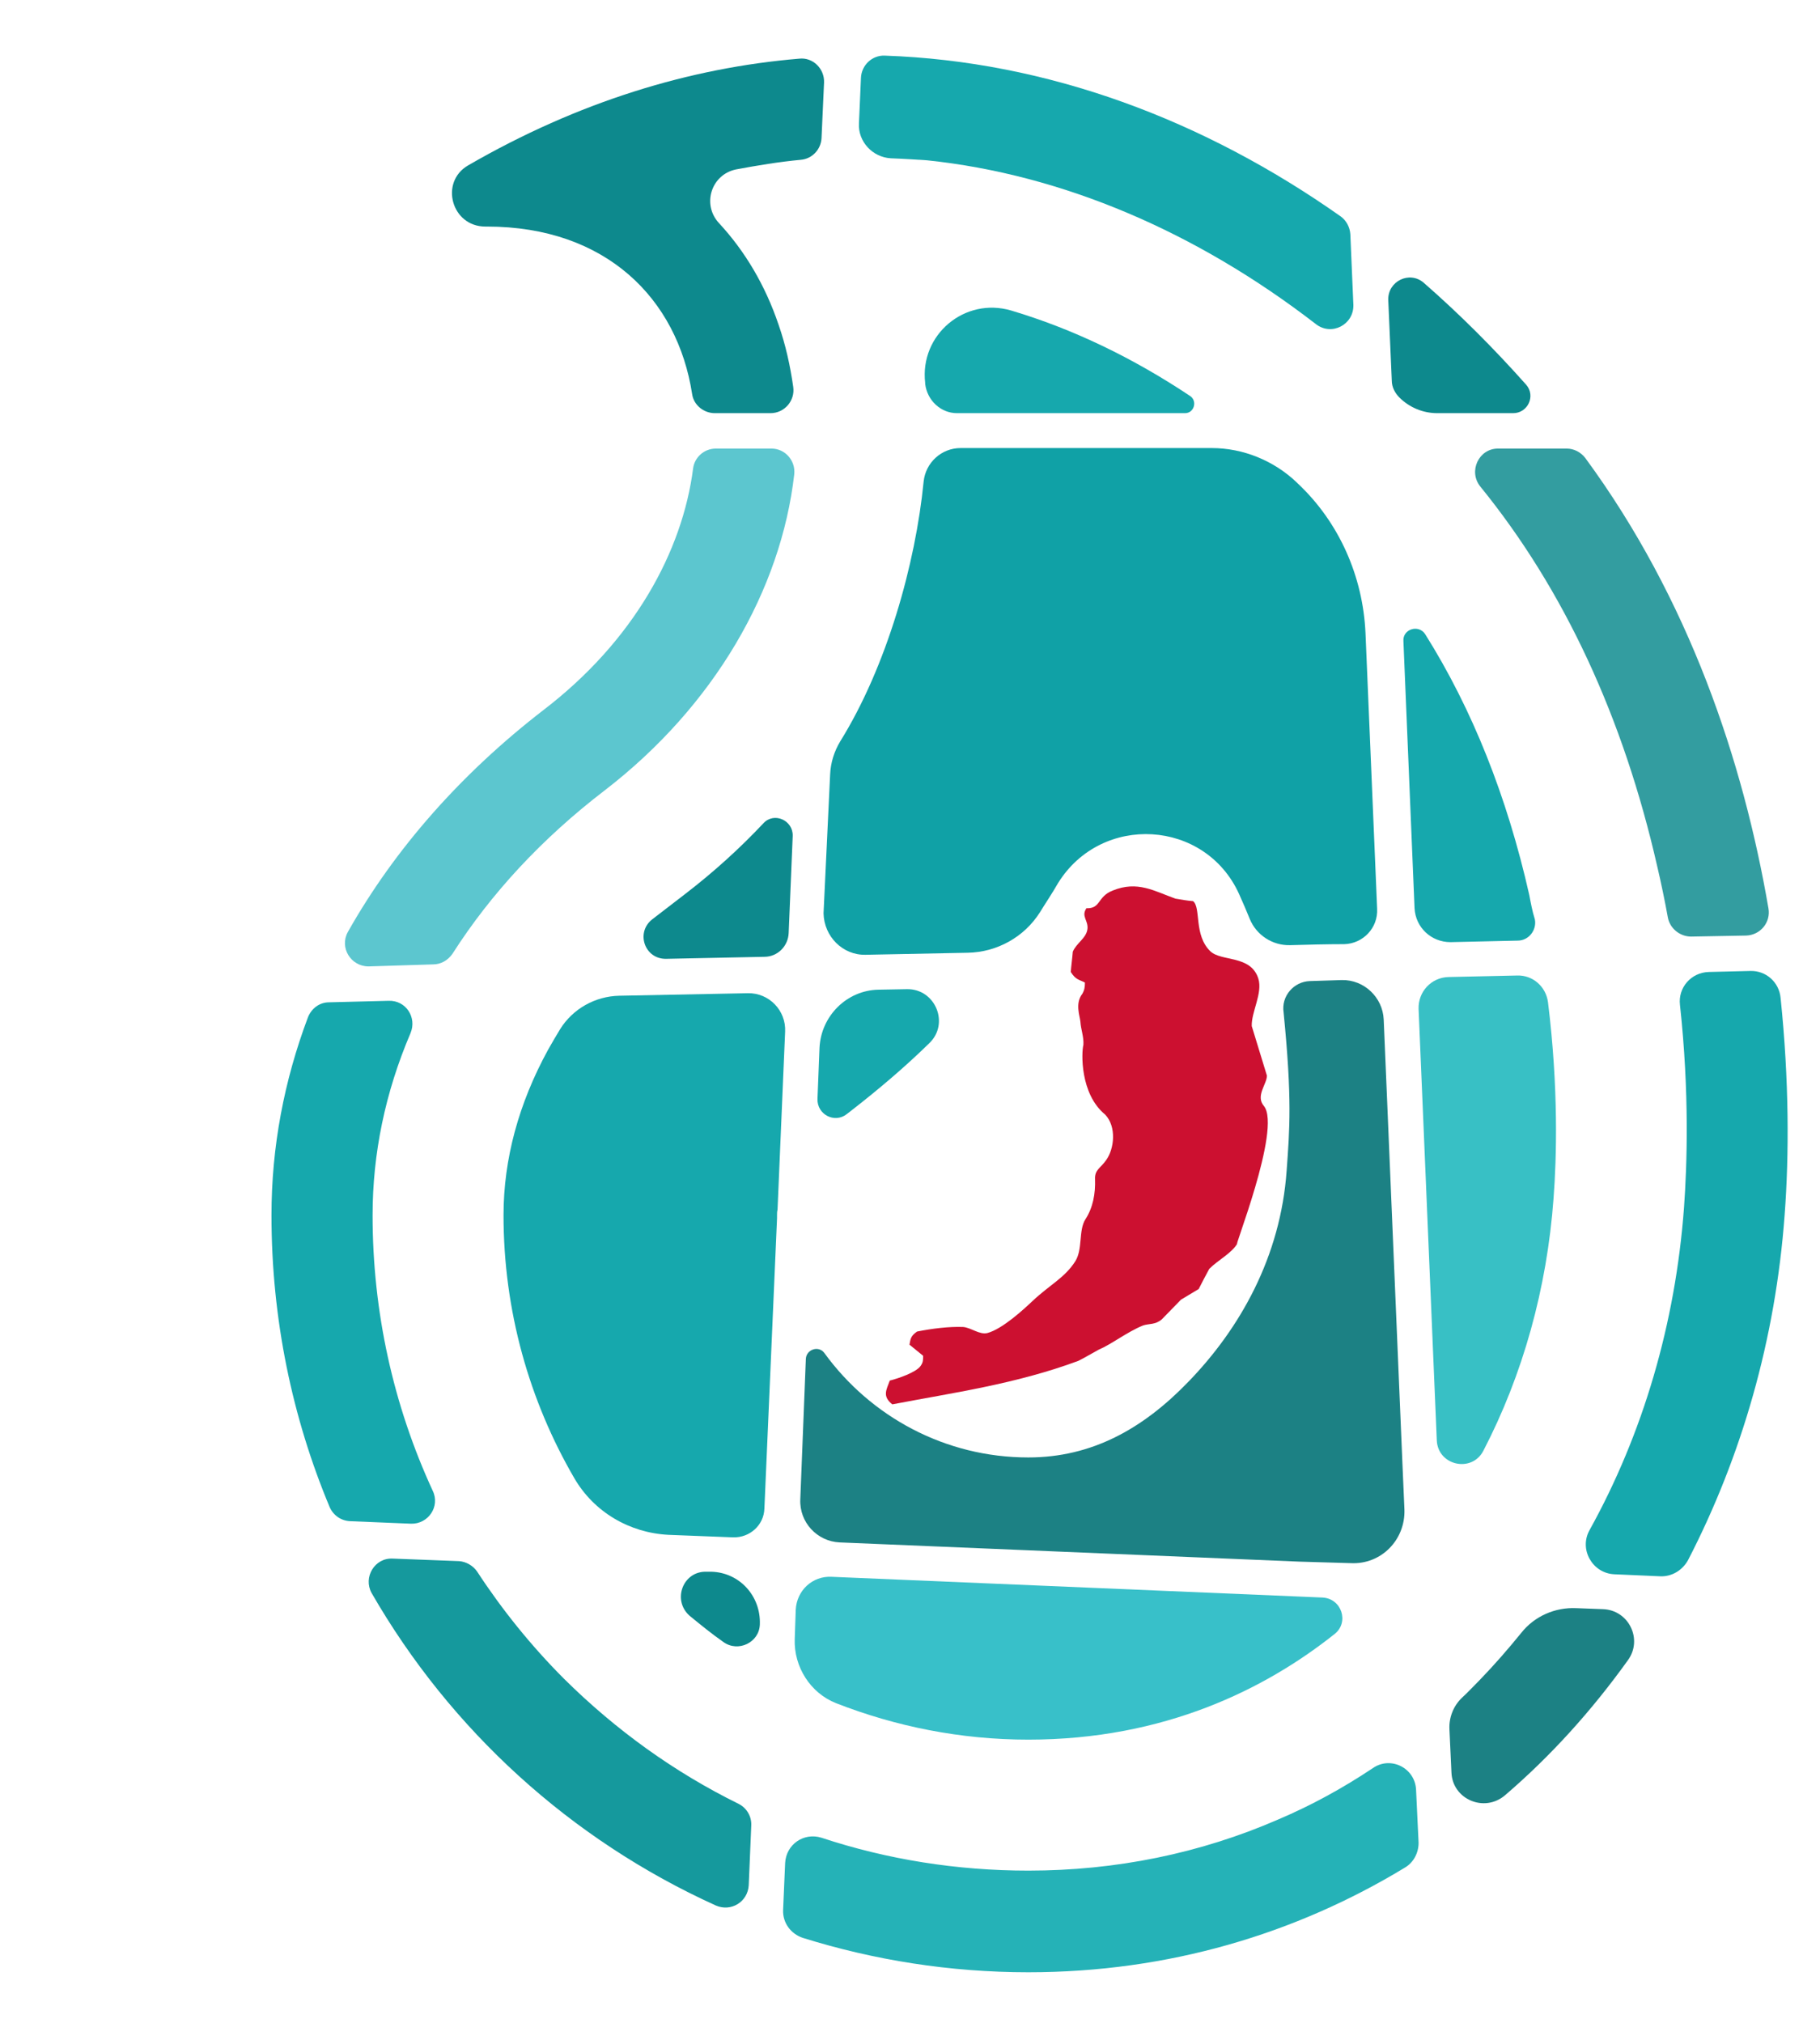 <?xml version="1.0" encoding="UTF-8" standalone="no"?>
<svg id="ermileLogo" style="enable-background:new 0 0 360 400" xmlns="http://www.w3.org/2000/svg" xml:space="preserve" viewBox="0 0 360 400" version="1.1" y="0px" x="0px" xmlns:xlink="http://www.w3.org/1999/xlink">
<style type="text/css">
	.st0{display:none;}
	.st1{display:inline;}
	.st2{fill:#16A8AD;}
	.st3{fill:#339DA0;}
	.st4{fill:#5CC6CF;}
	.st5{fill:#1C8184;}
	.st6{fill:#25B2B7;}
	.st7{fill:#0D898D;}
	.st8{fill:#15999D;}
	.st9{fill:#38C0C5;}
	.st10{fill:#10A1A6;}
	.st11{fill:#38C0C9;}
	.st12{fill:#CC1030;}
</style>
<g class="st0">
	<path class="st1" d="m13.5 90.8c-0.4 0.5-0.8 1.2-1.1 2-0.3 0.7-0.5 1.5-0.7 2.6s-0.3 2.3-0.3 3.8c0 0.9 0.1 1.7 0.4 2.4s0.6 1.4 1 1.9c0.4 0.6 0.9 1 1.4 1.4s1.1 0.7 1.6 1 1.1 0.5 1.6 0.6 1 0.2 1.4 0.2c0.6 0 1.3 0 2-0.1s1.5-0.2 2.2-0.5c0.7-0.2 1.4-0.5 2.1-0.9s1.3-0.9 1.8-1.5 0.9-1.3 1.2-2.2 0.5-1.8 0.5-3v-3.8s-0.1-3-0.1-4.7-0.1-3.4-0.2-5.2c-0.1-1.8-0.1-3.5-0.2-5.2-0.1-4-0.3-8.2-0.5-12.6l3.9-0.2c0.1 2.4 0.2 4.9 0.3 7.4 0 1.1 0.1 2.2 0.1 3.4 0.1 1.2 0.1 2.5 0.1 3.7 0 1.3 0.1 2.6 0.1 3.9s0.1 2.6 0.1 3.8c0.1 0.8 0.2 1.6 0.6 2.2 0.1 0.3 0.3 0.6 0.5 0.8 0.2 0.3 0.4 0.5 0.7 0.7s0.6 0.4 1 0.5 0.8 0.2 1.3 0.2c0.3 0 0.5 0.1 0.8 0.2 0.2 0.1 0.5 0.3 0.6 0.4 0.2 0.2 0.3 0.4 0.4 0.6s0.1 0.5 0.1 0.8c0 0.6-0.2 1-0.6 1.4s-0.8 0.5-1.4 0.5c-0.5 0-0.9 0-1.3-0.1-0.4 0-0.7-0.1-1-0.2s-0.6-0.2-0.9-0.3c-0.3-0.1-0.5-0.2-0.8-0.4v1s0 0.6 0 0.9c0 1.7-0.2 3.1-0.6 4.4-0.4 1.2-1 2.3-1.7 3.2s-1.5 1.6-2.4 2.2-1.9 1-2.9 1.4c-1 0.3-2 0.6-3.1 0.7-1 0.1-2 0.2-2.9 0.2s-1.8-0.1-2.7-0.3c-0.9-0.2-1.8-0.5-2.6-0.9s-1.6-0.9-2.4-1.5c-0.7-0.6-1.4-1.4-1.9-2.2s-1-1.8-1.3-2.9-0.5-2.3-0.5-3.6c0-1.9 0.1-3.4 0.4-4.7s0.6-2.4 0.9-3.2c0.4-1 0.8-1.8 1.3-2.5l3.7 2.3z"/>
	<path class="st1" d="m33.3 95.6c0-0.6 0.2-1 0.6-1.4s0.8-0.6 1.4-0.6h2.2 1.5s1.1 0 1.7-0.1 1.1-0.1 1.6-0.2 1-0.2 1.5-0.4c0.5-0.2 0.9-0.4 1.2-0.7s0.6-0.6 0.8-1c0.3-0.6 0.3-1.4 0.2-2.5s-0.4-2.3-0.8-3.7c-0.1-0.4-0.3-0.9-0.5-1.4s-0.4-1-0.6-1.4c-0.2-0.5-0.4-1-0.7-1.5l3.6-1.8s0.1 0.1 0.2 0.4 0.3 0.6 0.5 1 0.4 1 0.6 1.5c0.2 0.6 0.4 1.2 0.6 1.9 1.2 3.8 1.4 6.8 0.5 9-0.9 2.1-2.6 3.6-5 4.2-0.4 0.1-0.8 0.2-1.4 0.3s-1.1 0.1-1.7 0.1-1.1 0-1.7 0.1-0.9 0-1.2 0h-3.1c-0.5 0-1-0.2-1.4-0.6-0.4-0.2-0.6-0.6-0.6-1.2zm9.7 8.9l-3.2 3.2-3.3-3.3 3.2-3.3 3.3 3.4zm8.2 0l-3.2 3.3-3.3-3.3 3.2-3.2 3.3 3.2z"/>
	<path class="st1" d="m66.2 97.6c-1.5 0-2.7-0.2-3.8-0.5-1-0.3-1.9-0.9-2.6-1.6-0.4-0.4-0.8-0.9-1-1.4s-0.4-1-0.5-1.5-0.2-1-0.2-1.4 0-0.8 0-1.1v-0.4-0.7-1.9s0-1.7 0-2.8 0-2.2 0-3.3v-3.6c0-1.2-0.1-2.4-0.1-3.6-0.1-1.2-0.1-2.2-0.2-3.2s-0.2-1.8-0.3-2.4l3.9-0.7c0.1 0.7 0.2 1.5 0.3 2.5s0.2 2.1 0.2 3.2 0.1 2.4 0.1 3.6v3.7s0 2.3 0 3.4 0 2 0 2.9 0 1.5 0 2.1v1 0.1c0 0.6 0 1.1 0.1 1.6s0.2 0.8 0.5 1.1c0.6 0.6 1.7 0.9 3.4 1h0.2c0.3 0 0.5 0.1 0.8 0.2 0.2 0.1 0.5 0.3 0.6 0.4 0.2 0.2 0.3 0.4 0.4 0.6s0.2 0.5 0.2 0.8c0 0.6-0.2 1-0.6 1.4-0.4 0.3-0.8 0.5-1.4 0.5z"/>
	<path class="st1" d="m64.2 95.6c0-0.5 0.2-1 0.6-1.4s0.8-0.6 1.4-0.6c1.1 0 2.1-0.2 2.8-0.6 0.8-0.4 1.4-0.9 2-1.5s1.1-1.3 1.5-2.1c0.4-0.8 0.8-1.6 1.3-2.4 0.3-0.7 0.7-1.4 1-2.1s0.7-1.3 1.2-1.8c1.2-1.5 2.7-2.2 4.4-2.2 2 0 3.7 0.8 5 2.4 1.1 1.3 1.7 2.9 1.9 4.8 0.1 0.9 0.2 1.8 0.1 2.7s-0.3 1.7-0.6 2.5c-0.4 1-0.9 1.8-1.5 2.4s-1.4 1-2.2 1.3c-1.5 0.4-3.2 0.2-5.1-0.5-1.3-0.5-2.6-1.3-4.1-2.3l-0.2 0.2c-2 2.1-4.5 3.1-7.6 3.1-0.5 0-1-0.2-1.4-0.6-0.3-0.3-0.5-0.7-0.5-1.3zm12-4.5c1.2 0.9 2.3 1.5 3.3 1.9s1.8 0.5 2.5 0.3c0.2-0.1 0.4-0.2 0.7-0.5 0.2-0.3 0.4-0.6 0.5-1 0.2-0.4 0.3-0.9 0.3-1.4s0-1.1 0-1.7c0-0.1 0-0.3-0.1-0.5s-0.1-0.5-0.2-0.8-0.2-0.6-0.4-0.9c-0.2-0.3-0.4-0.6-0.6-0.8s-0.5-0.5-0.8-0.6c-0.3-0.2-0.7-0.2-1.1-0.2-0.3 0-0.5 0.1-0.8 0.2-0.2 0.2-0.5 0.4-0.7 0.7s-0.5 0.7-0.7 1.2c-0.3 0.5-0.6 1-0.9 1.7l-1 2.4z"/>
	<path class="st1" d="m99.3 84.6c0.4 1.2 0.7 2.5 1.1 3.7 0.1 0.5 0.3 1.1 0.4 1.6 0.1 0.6 0.3 1.1 0.4 1.7s0.2 1.1 0.3 1.6c0.1 0.5 0.2 1 0.2 1.5v0.5s0 0.4 0 0.6c0 1.2-0.2 2.3-0.5 3.4s-0.8 2.1-1.4 3.1-1.3 2-2.2 2.9c-0.8 0.9-1.7 1.8-2.7 2.6s-2 1.6-3.1 2.3c-1.1 0.7-2.2 1.3-3.3 1.9l-1.7-3.5c1.4-0.7 2.8-1.5 4.1-2.4s2.5-1.9 3.5-3 1.9-2.2 2.5-3.4c0.6-1.2 0.9-2.5 0.9-3.8v-0.3s0-0.3 0-0.5c0-0.4-0.1-0.9-0.2-1.4s-0.2-1-0.3-1.5c-0.1-0.5-0.2-1-0.4-1.5-0.1-0.5-0.3-1-0.4-1.5-0.3-1.1-0.7-2.2-1-3.4l3.8-1.2z"/>
	<path class="st1" d="m111.6 66c0.6 5.4 0.9 10.3 1 14.6 0.1 7.1 0 12.8-0.3 17.2l-3.9-0.2c0.4-5.9 0.6-10.9 0.4-14.9-0.3-6.5-0.6-11.8-1.1-16l3.9-0.7z"/>
</g>
	<path class="st2" d="m183.4 31.7c26.7 2.8 53.2 14.1 76.9 32.4 3.1 2.4 7.5 0.1 7.4-3.8l-0.6-14c-0.1-1.4-0.8-2.7-1.9-3.5-27.1-19.1-58-30.7-90.2-31.8-2.5-0.1-4.6 1.9-4.7 4.4l-0.3 6.8-0.1 2.2c-0.2 3.6 2.7 6.7 6.3 6.9 2.7 0.1 5.7 0.3 7.2 0.4z"/>
	<path class="st2" d="m73.7 240.3c0-12.2 2.5-24.3 7.5-36 1.3-3.1-0.9-6.5-4.3-6.4l-11.8 0.3c-1.9 0-3.5 1.2-4.2 3-4.7 12.5-7.2 25.6-7.2 39.1 0 20.5 4.1 40 11.5 57.7 0.7 1.6 2.2 2.7 4 2.8l12.1 0.5c3.4 0.1 5.8-3.4 4.3-6.5-7.8-16.9-11.9-35.4-11.9-54.5z"/>
	<path class="st3" d="m292.8 96.2c16.6 20.4 28.3 45.7 35 75.1 0.8 3.4 1.5 6.8 2.1 10.1 0.4 2.2 2.4 3.8 4.6 3.8l10.9-0.2c2.8-0.1 4.9-2.6 4.4-5.4-5-29.1-15.7-61.1-36.2-89-0.9-1.2-2.3-1.9-3.7-1.9h-13.6c-3.8 0-5.9 4.5-3.5 7.5z"/>
	<path class="st2" d="m333.1 238.8c-1.7 22.9-8.1 44.7-18.7 63.8-2.1 3.8 0.6 8.5 4.9 8.7l9.1 0.4c2.3 0.1 4.4-1.2 5.5-3.2 10.6-20.5 17.3-43.7 19.1-68.2 0.9-11.9 0.9-26.7-0.8-43-0.3-3.1-2.9-5.4-6-5.3l-8.2 0.2c-3.5 0.1-6.1 3.1-5.7 6.5 1.9 17.5 1.4 31.7 0.8 40.1z"/>
	<path class="st4" d="m85.7 190.7c1.5 0 2.9-0.8 3.8-2.1 7.6-11.9 17.7-22.8 30.1-32.3 21.7-16.7 34.9-39.7 37.5-62.5 0.3-2.7-1.8-5.1-4.5-5.1h-11c-2.3 0-4.2 1.7-4.5 3.9-2.1 16.4-11.7 34.1-29.6 47.8-16.2 12.5-29.4 27.4-38.7 43.9-1.7 3.1 0.6 6.8 4.1 6.8l12.8-0.4z"/>
	<path class="st5" d="m311.8 318c-4.2-0.2-8.3 1.6-10.9 4.9-2.6 3.2-5.3 6.3-8.2 9.3-1.2 1.2-2.3 2.4-3.5 3.5-1.7 1.6-2.6 3.9-2.5 6.2l0.4 8.6c0.2 5.3 6.5 8 10.6 4.5 9.1-7.8 17.2-16.8 24.3-26.7 3-4.1 0.2-9.9-4.9-10.1l-5.3-0.2z"/>
	<path class="st6" d="m280.1 353.9c-0.2-4.3-5-6.7-8.5-4.3-6 4-12.2 7.4-18.8 10.2-15.4 6.7-32.1 10.1-49.4 10.1-14.1 0-27.9-2.2-40.9-6.5-3.5-1.1-7 1.3-7.2 5l-0.4 9.3c-0.1 2.5 1.5 4.7 3.9 5.5 14.1 4.4 29.1 6.8 44.6 6.8 27.7 0 52.9-7.6 74.5-20.7 1.7-1 2.7-2.9 2.7-4.9l-0.5-10.5z"/>
	<path class="st7" d="m96 44.8h0.3c23.6 0 37.7 14.3 40.6 33.1 0.3 2.2 2.3 3.8 4.5 3.8h11c2.8 0 4.9-2.5 4.5-5.2-0.6-4.2-1.5-8.3-2.9-12.3-2.6-7.7-6.6-14.5-11.8-20.1-3.4-3.7-1.5-9.6 3.4-10.6 4.3-0.8 8.5-1.5 12.8-1.9 2.3-0.2 4-2.1 4.1-4.3l0.5-11c0.1-2.7-2.2-5-4.9-4.7-21.6 1.8-43.7 8.5-65.5 21.1-5.7 3.3-3.3 12.1 3.4 12.1z"/>
	<path class="st8" d="m148.6 361c0.1-1.8-0.9-3.5-2.5-4.3-12.6-6.2-24.2-14.5-34.5-24.7-6.5-6.5-12.3-13.7-17.2-21.2-0.8-1.2-2.2-2-3.6-2.1l-13.1-0.5c-3.6-0.2-5.9 3.7-4.2 6.8 15.6 27.1 39.4 48.8 68.1 61.8 3 1.3 6.3-0.7 6.5-4l0.5-11.8z"/>
	<path class="st7" d="m276.8 78.6c2 2 4.7 3.1 7.5 3.1h15c2.9 0 4.5-3.4 2.6-5.6-6.4-7.2-13.2-14-20.3-20.2-2.8-2.4-7.1-0.3-7 3.4l0.7 16c0 1.2 0.6 2.4 1.5 3.3z"/>
	<path class="st7" d="m156 184.5l0.8-19.2c0.1-3.1-3.7-4.8-5.8-2.5-4.7 5-9.9 9.7-15.5 14l-6.5 5c-3.3 2.6-1.5 7.9 2.8 7.8l19.4-0.4c2.6 0 4.7-2.1 4.8-4.7z"/>
	<path class="st9" d="m284.2 284.8c0.2 5 6.9 6.5 9.2 2.1 7.8-15 12.6-32.1 13.9-50 0.6-7.9 1-21.7-1.1-38.7-0.4-3.1-3-5.4-6.1-5.3l-13.6 0.3c-3.4 0.1-6 2.9-5.9 6.3l3.6 85.3z"/>
	<path class="st2" d="m168.4 219.6c5.4-4.2 10.6-8.6 15.4-13.3 4.1-3.9 1.2-10.8-4.4-10.7l-5.6 0.1c-6.3 0.1-11.4 5.2-11.7 11.5l-0.4 10.1c-0.1 3.1 3.4 4.9 5.8 3l0.9-0.7z"/>
	<path class="st2" d="m302.5 177c-4.4-19.5-11.3-36.8-20.6-51.6-1.3-2-4.5-1-4.3 1.4l2.2 52.8c0.2 3.8 3.3 6.7 7.1 6.7l13.3-0.3c2.2 0 3.8-2.1 3.4-4.2-0.5-1.6-0.8-3.2-1.1-4.8z"/>
	<path class="st10" d="m171.2 188.8l20.2-0.4c5.8-0.1 11.2-3.1 14.3-8 1.1-1.8 2.4-3.7 3.6-5.8 8.6-13.8 29.1-12.6 35.8 2.2 0.8 1.8 1.5 3.4 2.1 4.9 1.3 3.2 4.5 5.3 8 5.2 3.3-0.1 7.3-0.2 10.7-0.2 3.7-0.1 6.7-3.2 6.5-7l-2.3-54.5c-0.5-11.2-5.2-21.9-13.4-29.6l-0.2-0.2c-4.5-4.3-10.6-6.8-16.8-6.8h-49.7c-3.8 0-6.9 2.9-7.3 6.6-1.6 16.3-7.3 36.6-16.5 51.4-1.2 2-1.9 4.2-2 6.6l-1.3 27.4c0.1 4.6 3.8 8.3 8.3 8.2z"/>
	<path class="st5" d="m267.2 309.1c6 0.3 10.8-4.6 10.6-10.6l-0.4-9.2-3.7-87.7c-0.2-4.4-3.9-7.9-8.3-7.8l-6.3 0.2c-3.2 0.1-5.7 3-5.2 6.2 1.7 17.2 1.2 23 0.6 31.3-1.2 17-9.2 31.2-19.5 41.8-8.9 9.2-19 14.9-31.6 14.9-16.5 0-31.2-8.1-40.3-20.6-1.1-1.6-3.6-0.8-3.7 1.1l-1.1 27.8c-0.2 4.5 3.3 8.3 7.8 8.5l90.9 3.8 10.2 0.3z"/>
	<path class="st7" d="m140.8 310.8h-1c-4.7-0.2-6.9 5.6-3.4 8.7 2.2 1.8 4.4 3.6 6.7 5.2 2.9 2.1 7.1 0.1 7.2-3.5 0.2-5.6-4-10.2-9.5-10.4z"/>
	<path class="st11" d="m157.4 318.3l-0.2 5.8c-0.2 5.5 3.1 10.7 8.2 12.7 11.8 4.6 24.6 7.2 38 7.2 26.9 0 46.9-10 60.6-20.9 2.9-2.3 1.4-7-2.4-7.2l-97.1-4.1c-3.8-0.2-6.9 2.7-7.1 6.5z"/>
	<path class="st2" d="m153.7 240.9v-0.6c0-0.4 0-0.7 0.1-1.1l1.5-35.2c0.2-4.2-3.2-7.7-7.4-7.6l-25.4 0.5c-4.8 0.1-9.2 2.6-11.7 6.6-0.8 1.3-1.6 2.7-2.4 4.1-5.8 10.6-8.8 21.6-8.8 32.7 0 18.9 5.1 36.7 14 52 3.9 6.7 10.9 10.8 18.6 11.2l12.8 0.5c3.3 0.1 6.1-2.4 6.2-5.7l2.5-57.4z"/>
	<path class="st2" d="m189.3 81.7h45.1c1.8 0 2.5-2.4 1-3.4-11.4-7.6-23.3-13.3-35.4-16.9-9.2-2.7-18.1 4.8-17 14.3v0.2c0.4 3.3 3.1 5.8 6.3 5.8z"/>
	<path class="st12" d="m244.8 245.8c-1.1 2-3.8 3.3-5.6 5.1-0.7 1.3-1.4 2.6-2.1 4l-3.5 2.1c-1.3 1.3-2.5 2.6-3.8 3.9-1.3 1.1-2.5 0.8-3.7 1.2-3.2 1.3-6.2 3.7-8.8 4.8-1.3 0.7-2.6 1.5-4 2.2-12.4 4.6-24.8 6.3-36.8 8.6-2-1.6-1.2-2.8-0.5-4.7 1.6-0.4 5.2-1.6 6.1-2.9 0.5-0.7 0.5-1.2 0.5-2l-2.7-2.2c0.2-1.1 0.2-1.7 1.5-2.6 3.1-0.6 6.2-1 9.1-0.9 1.5 0.1 3.3 1.6 4.8 1.2 3-0.8 7.2-4.7 8.9-6.3 3.5-3.3 6.4-4.6 8.5-7.9 1.5-2.4 0.6-6.1 2-8.3 1.5-2.3 2-5.1 1.9-7.9-0.1-1.9 1.1-2.2 2.2-3.8 1.6-2.2 2.1-6.6-0.2-9-5-4.1-4.7-12.3-4.3-13.8 0.1-1.6-0.5-3-0.6-4.6-0.1-1.1-1.1-3.6 0.4-5.5 0.4-0.7 0.5-1.3 0.5-2.2-1.1-0.6-1.8-0.5-2.8-2.1 0.1-1.3 0.3-2.7 0.4-4 0.7-1.7 2.7-2.7 2.9-4.5 0.2-1.7-1.3-2.5-0.2-4.1 2.9 0.1 2.1-2.3 5.2-3.5 4.9-2 8.2 0.1 12.4 1.6 1.2 0.2 2.3 0.4 3.5 0.5 1.6 1.3 0.1 6.7 3.4 9.9 2.2 2.1 8 0.7 9.5 5.4 0.9 2.9-1.4 6.6-1.3 9.4 1 3.3 2 6.5 3 9.8 0 1.7-2.3 4-0.6 6 3.6 4.4-6.5 29.5-5.2 27.1z"/>
</svg>
